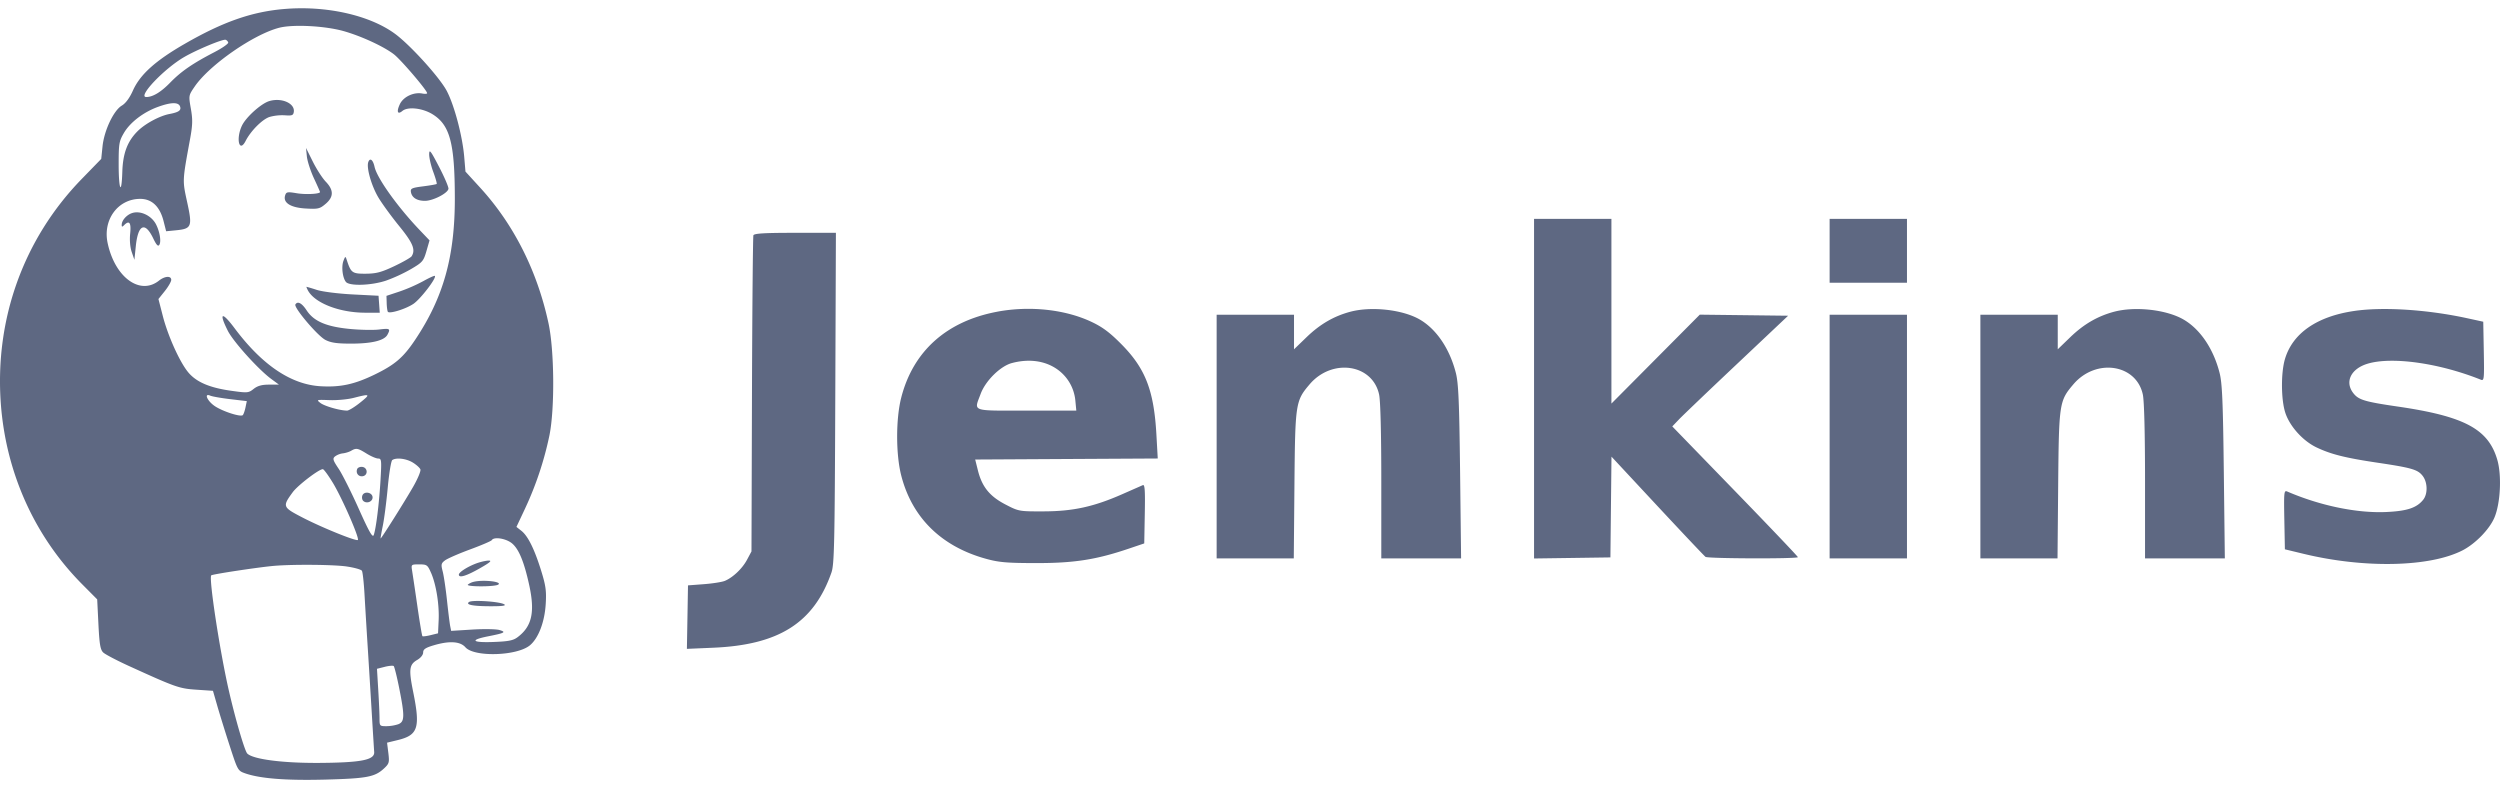 <svg width="152" height="48" viewBox="0 0 152 48" fill="none" xmlns="http://www.w3.org/2000/svg"><path fill-rule="evenodd" clip-rule="evenodd" d="M17.221.552c-1.948.176-3.674.784-5.962 2.098C9.453 3.687 8.517 4.529 8.08 5.509c-.199.446-.438.77-.672.91-.5.297-1.076 1.516-1.175 2.484l-.078.758-1.182 1.216C1.433 14.516-.327 19.404.05 24.54c.31 4.202 2.054 8.074 4.953 10.99l.906.912.075 1.509c.061 1.225.116 1.549.291 1.719.119.115.84.493 1.603.84 2.818 1.283 3.02 1.354 4.073 1.424l.997.067.266.924c.147.508.486 1.602.755 2.43.483 1.49.494 1.509.946 1.667.914.318 2.517.441 4.904.376 2.502-.068 2.976-.16 3.533-.68.31-.29.33-.363.259-.94l-.078-.624.638-.155c1.248-.301 1.393-.745.952-2.923-.28-1.384-.243-1.673.25-1.957.208-.12.355-.307.355-.45 0-.189.142-.286.625-.43.962-.288 1.624-.249 1.944.115.54.613 3.156.53 3.93-.126.516-.438.888-1.416.953-2.51.048-.786.003-1.112-.273-2.004-.408-1.318-.805-2.122-1.203-2.437l-.305-.241.536-1.14a20.214 20.214 0 0 0 1.474-4.441c.326-1.636.295-5.152-.059-6.796-.685-3.182-2.11-6.011-4.153-8.245l-.897-.982-.076-.9c-.107-1.268-.603-3.138-1.063-4.008-.434-.819-2.201-2.77-3.133-3.46C22.473.915 19.794.32 17.221.553zm3.675 1.34c1.077.306 2.433.932 3.055 1.411.425.327 2.019 2.193 2.019 2.363 0 .043-.132.052-.293.021-.524-.1-1.152.197-1.365.647-.215.455-.14.657.152.413.332-.277 1.228-.177 1.841.204 1.052.655 1.343 1.752 1.349 5.08.006 3.569-.692 6.062-2.42 8.64-.718 1.072-1.225 1.505-2.46 2.105-1.227.595-2.079.778-3.283.708-1.799-.105-3.55-1.287-5.228-3.527-.777-1.039-.974-.961-.409.161.33.654 1.862 2.353 2.636 2.922l.47.346h-.605c-.435 0-.697.073-.933.26-.314.248-.373.253-1.37.113-1.29-.182-2.08-.515-2.577-1.085-.518-.593-1.258-2.22-1.578-3.467l-.264-1.026.39-.487c.213-.268.388-.572.388-.677 0-.26-.39-.237-.747.047-1.154.914-2.677-.201-3.12-2.285-.304-1.422.63-2.687 1.982-2.687.705 0 1.192.463 1.417 1.346l.158.623.586-.057c.967-.093 1.018-.22.695-1.7-.295-1.355-.299-1.27.175-3.855.156-.851.164-1.174.048-1.836-.141-.801-.14-.807.232-1.35.89-1.305 3.572-3.17 5.136-3.574.845-.218 2.79-.117 3.923.204zm-7.02.69c.024.072-.353.336-.836.587-1.333.692-2.025 1.169-2.69 1.851-.568.584-1.057.879-1.458.879-.552 0 1.097-1.734 2.317-2.437.771-.445 2.337-1.095 2.511-1.043a.276.276 0 0 1 .156.164zm2.493 3.565c-.498.151-1.417.98-1.661 1.497-.377.8-.16 1.68.227.923.315-.612 1.01-1.31 1.454-1.457a2.9 2.9 0 0 1 .927-.1c.439.033.518.003.548-.21.074-.519-.75-.88-1.495-.653zm-5.424.319c.092.24-.069.357-.64.465-.607.115-1.49.593-1.95 1.056-.613.617-.884 1.344-.918 2.466-.046 1.466-.222 1.103-.222-.457 0-1.258.025-1.408.32-1.913C7.91 7.44 8.72 6.82 9.6 6.5c.793-.288 1.243-.299 1.344-.034zm7.712 3.045c.03.284.221.877.426 1.32.206.441.374.821.374.844 0 .12-.866.166-1.415.074-.571-.096-.638-.083-.706.133-.14.444.33.743 1.252.795.75.043.854.019 1.207-.28.5-.424.504-.838.012-1.35-.206-.213-.56-.762-.788-1.22l-.414-.832.052.516zm7.437-.126c-.002.215.11.697.25 1.071.138.375.231.702.206.728-.026.026-.397.092-.826.146-.683.088-.775.13-.741.34.056.347.368.544.859.541.485-.002 1.376-.458 1.424-.73.017-.098-.238-.697-.568-1.332-.523-1.005-.6-1.103-.604-.764zm-3.7.463c-.129.338.188 1.451.616 2.168.224.374.791 1.152 1.261 1.729.834 1.024 1.006 1.44.757 1.835-.051.08-.525.352-1.053.602-.792.374-1.097.455-1.738.46-.825.004-.898-.049-1.157-.846-.075-.228-.087-.224-.197.06-.136.35-.056 1.036.15 1.286.217.263 1.548.219 2.438-.08a9.809 9.809 0 0 0 1.508-.696c.708-.414.771-.488.948-1.098l.188-.653-.595-.624c-1.352-1.417-2.598-3.162-2.747-3.846-.094-.43-.274-.572-.38-.297zM8.005 12.963c-.324.121-.6.44-.605.702-.003.137.028.143.14.03.323-.324.443-.162.375.505-.041.4-.005.832.094 1.123l.162.473.087-.837c.136-1.316.557-1.505 1.055-.472.2.416.3.52.376.396.12-.198.03-.777-.194-1.225-.277-.556-.98-.884-1.49-.694zM93.27 23.631v10.325l2.322-.033 2.321-.033.032-3.063.033-3.063 2.795 3.003c1.537 1.65 2.852 3.042 2.923 3.091.154.108 5.615.125 5.615.017 0-.042-1.718-1.848-3.818-4.012l-3.818-3.937.411-.43c.226-.236 1.81-1.75 3.521-3.364l3.111-2.936-2.685-.033-2.686-.032-2.686 2.703-2.687 2.704V13.306H93.27v10.325zm17.971-8.382v1.943h4.703v-3.886h-4.703v1.943zm-65.434-.94c-.03.083-.07 4.44-.087 9.684l-.03 9.533-.267.5c-.286.54-.859 1.085-1.355 1.292-.17.07-.743.16-1.273.2l-.965.073-.033 1.93-.034 1.93 1.601-.069c4-.17 6.118-1.516 7.187-4.569.173-.494.2-1.716.234-10.607l.038-10.05h-2.48c-1.874 0-2.494.037-2.536.152zm-20.08 2.788a9.946 9.946 0 0 1-1.446.631l-.784.26.014.456c.008.251.042.484.075.518.123.123 1.087-.178 1.546-.485.431-.287 1.426-1.583 1.307-1.702-.027-.027-.347.118-.712.322zm-7.01.552c.412.775 1.913 1.361 3.49 1.364l.882.001-.037-.516-.037-.516-1.568-.08c-.867-.044-1.838-.166-2.171-.272a13.262 13.262 0 0 0-.638-.193c-.019-.001.017.095.08.212zm-.757.862c-.114.185 1.363 1.926 1.832 2.16.344.173.716.224 1.594.221 1.243-.004 1.984-.19 2.172-.544.195-.367.15-.394-.513-.313-.348.042-1.152.026-1.787-.036-1.42-.138-2.178-.465-2.612-1.125-.294-.448-.55-.584-.686-.363zm42.685.439c-3.09.574-5.132 2.402-5.853 5.237-.327 1.29-.327 3.423 0 4.713.652 2.565 2.44 4.327 5.153 5.074.792.219 1.276.26 3.052.262 2.3.003 3.636-.204 5.608-.87l.965-.326.033-1.805c.027-1.43.002-1.792-.12-1.738l-1.24.546c-1.739.767-2.996 1.043-4.776 1.049-1.505.005-1.527.001-2.337-.42-.958-.497-1.422-1.071-1.672-2.064l-.167-.668 5.55-.032 5.55-.031-.08-1.426c-.15-2.707-.665-4.042-2.13-5.522-.704-.712-1.146-1.042-1.82-1.36-1.599-.754-3.74-.986-5.716-.62zm21.44.008c-1.001.272-1.835.759-2.651 1.548l-.758.732v-2.102h-4.704v14.816h4.69l.04-4.463c.045-4.974.066-5.112.92-6.118 1.365-1.606 3.831-1.244 4.229.621.082.39.132 2.363.132 5.29v4.67h4.852l-.061-5.252c-.05-4.258-.099-5.397-.255-6.014-.37-1.463-1.167-2.652-2.176-3.247-1.04-.614-2.964-.83-4.258-.48zm46.435 0c-1.001.272-1.835.759-2.652 1.548l-.757.732v-2.102h-4.704v14.816h4.69l.04-4.463c.045-4.974.066-5.112.921-6.118 1.363-1.606 3.83-1.244 4.227.621.083.39.133 2.363.133 5.29v4.67h4.852l-.062-5.252c-.05-4.258-.098-5.397-.254-6.014-.37-1.463-1.167-2.652-2.176-3.247-1.04-.614-2.964-.83-4.258-.48zm14.622-.052c-2.275.332-3.756 1.36-4.218 2.929-.247.836-.238 2.45.019 3.249.265.827 1.069 1.723 1.904 2.12.874.417 1.748.636 3.682.925 2.108.314 2.468.419 2.767.802.305.39.321 1.097.034 1.455-.396.494-.983.688-2.258.745-1.773.078-4.007-.384-6.004-1.245-.201-.087-.212.022-.181 1.71l.034 1.802 1.145.277c3.703.895 7.67.807 9.657-.213.776-.4 1.621-1.263 1.93-1.974.372-.855.462-2.564.185-3.523-.541-1.874-1.989-2.652-6.043-3.244-2.023-.295-2.393-.407-2.711-.814-.539-.689-.15-1.488.87-1.794 1.484-.443 4.352-.038 6.88.973.201.08.212-.031.181-1.72l-.033-1.805-.965-.21c-2.426-.528-5.113-.702-6.875-.445zm-31.901 7.637v7.408h4.703V19.136h-4.703v7.407zm-47.265-4.275c.8.42 1.32 1.195 1.406 2.09l.058.607h-3.031c-3.42 0-3.194.083-2.783-1.023.295-.792 1.195-1.68 1.893-1.867.9-.241 1.76-.173 2.457.193zm-49.97 2.002l1 .118-.079.38c-.043.208-.117.42-.163.47-.122.133-1.228-.223-1.71-.55-.453-.308-.668-.805-.273-.633.123.054.674.15 1.224.215zm7.891.209c-.333.267-.69.486-.793.486-.427 0-1.364-.267-1.617-.46-.264-.202-.248-.207.542-.177.448.018 1.113-.044 1.478-.138 1.011-.26 1.044-.235.39.289zm.394 3.1c.265.164.581.3.702.3.202 0 .213.097.143 1.306-.083 1.42-.273 2.966-.413 3.345-.067.184-.278-.185-.91-1.594-.45-1.008-1.002-2.104-1.222-2.434-.353-.527-.38-.62-.218-.754a1.04 1.04 0 0 1 .473-.184c.159-.018.387-.088.505-.158.307-.18.399-.163.94.173zm2.808.544c.218.134.426.321.462.417.037.095-.163.573-.444 1.062-.521.907-1.924 3.135-1.974 3.135-.015 0 .044-.342.13-.76.087-.417.223-1.469.303-2.337.08-.868.204-1.619.275-1.668.24-.167.85-.093 1.248.151zm-3.384.398c-.096.251.09.481.35.431.32-.062.296-.516-.03-.563-.14-.02-.285.04-.32.132zm-1.483.824c.58.957 1.662 3.439 1.521 3.489-.168.06-2.234-.782-3.383-1.38-1.19-.619-1.205-.659-.574-1.525.312-.429 1.66-1.453 1.842-1.4.066.02.333.387.593.816zm1.801.78c-.042.11-.02.255.048.324.197.198.572.064.572-.204 0-.308-.51-.407-.62-.12zm9.107 2.92c.412.35.731 1.129 1.038 2.537.357 1.639.164 2.504-.707 3.158-.269.203-.552.259-1.484.293-1.297.048-1.446-.12-.307-.345 1.013-.2 1.114-.256.692-.381-.2-.06-.942-.073-1.652-.03l-1.29.08-.058-.29c-.032-.16-.12-.864-.195-1.566-.075-.701-.192-1.49-.26-1.752-.111-.428-.097-.498.14-.677.144-.11.829-.41 1.521-.665.693-.255 1.288-.51 1.323-.567.136-.223.878-.1 1.239.205zm-2.174 1.208c-.538.2-1.067.538-1.067.684 0 .221.448.087 1.267-.379.63-.358.767-.479.543-.474-.166.003-.5.08-.743.169zm-7.886.19c.461.067.877.184.924.26.047.077.118.718.158 1.425.04.706.126 2.131.192 3.166.066 1.036.177 2.84.247 4.008.07 1.169.138 2.257.15 2.419.037.485-.786.647-3.355.664-2.216.014-4.02-.222-4.362-.571-.159-.162-.726-2.102-1.125-3.848-.546-2.387-1.222-6.825-1.065-6.984.072-.072 2.954-.507 3.839-.58 1.187-.097 3.604-.075 4.397.04zm5.13.389c.308.704.505 1.934.46 2.884l-.037.79-.451.111c-.249.062-.474.09-.5.061-.027-.028-.164-.844-.304-1.812a216.38 216.38 0 0 0-.32-2.156c-.064-.392-.06-.395.43-.395.466 0 .508.03.721.517zm2.594.541a.937.937 0 0 0-.356.169c-.146.14 1.623.143 1.843.003.279-.178-.9-.314-1.487-.172zm-.282 1.226c-.245.17.243.264 1.367.261.686-.001.907-.036.764-.12-.284-.167-1.936-.276-2.13-.141zm-4.252 5.232c.343 1.717.335 2.052-.057 2.203a2.45 2.45 0 0 1-.724.118c-.4 0-.414-.016-.414-.467 0-.257-.035-1.042-.078-1.745l-.077-1.277.47-.119c.258-.065.505-.086.548-.047.043.04.193.64.332 1.334z" fill="#5E6882"/></svg>